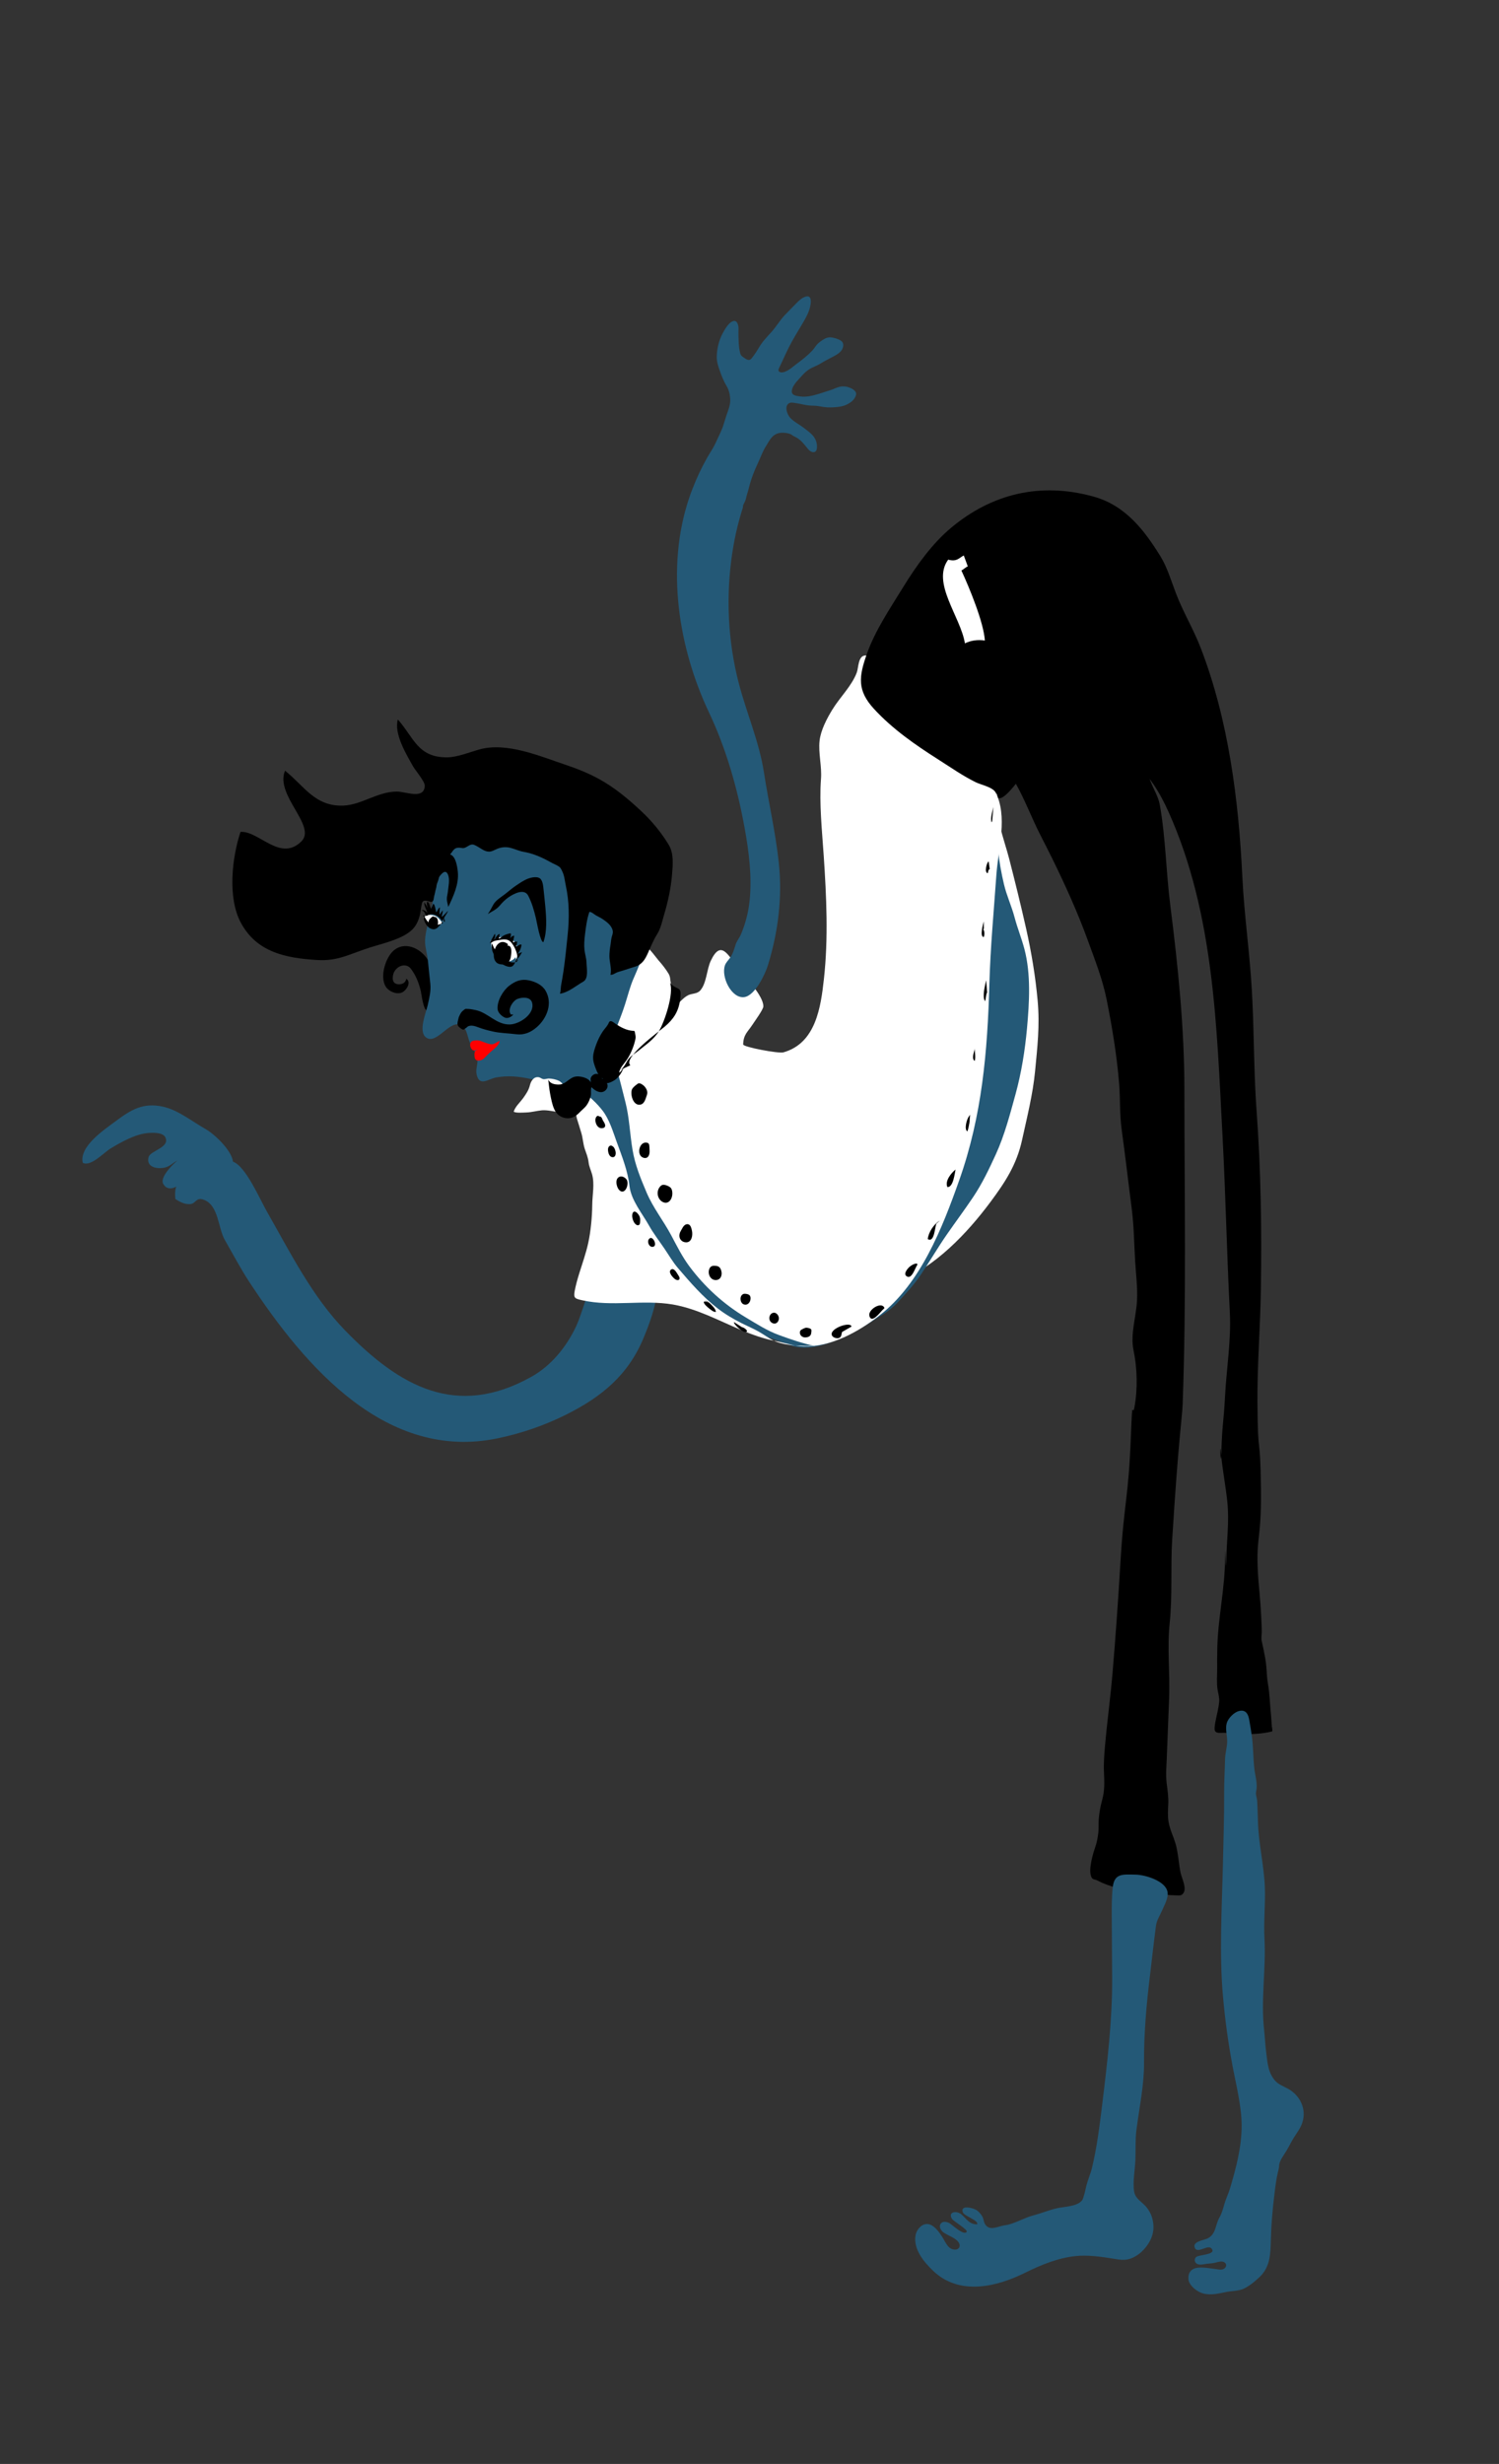 <?xml version="1.0" encoding="utf-8"?>
<!-- Generator: Adobe Illustrator 16.0.4, SVG Export Plug-In . SVG Version: 6.00 Build 0)  -->
<!DOCTYPE svg PUBLIC "-//W3C//DTD SVG 1.1//EN" "http://www.w3.org/Graphics/SVG/1.1/DTD/svg11.dtd">
<svg version="1.1" id="Ebene_1" xmlns="http://www.w3.org/2000/svg" xmlns:xlink="http://www.w3.org/1999/xlink" x="0px" y="0px"
	 width="303.03px" height="498.049px" viewBox="0 0 303.03 498.049" enable-background="new 0 0 303.03 498.049"
	 xml:space="preserve">
<rect x="0" y="0" width="303.03" height="498.049" fill="#333333" stroke="none"/>
<path fill="#FFFFFF" d="M201.544,160.04c-0.948,3.34,1.575,10.08,2.438,13.447c1.229,4.783,2.369,9.375,3.463,14.254
	c1.071,4.789,1.888,9.688,2.324,14.57c0.45,5.051-0.059,9.354-0.529,14.273c-0.44,4.59-1.625,9.279-2.636,13.892
	c-1.089,4.963-3.425,8.52-6.429,12.553c-4.654,6.248-11.164,13.125-18.681,16.049c0.039-1.74,0.987-3.219,1.645-4.807
	c1.278-3.082,2.35-6.539,3.068-9.799c1.745-7.906,4.37-15.615,6.186-23.499c0.96-4.164,1.843-8.354,2.747-12.529
	c1.088-5.018,2.412-10.934,4.954-15.412"/>
<path fill="#245977" d="M107.391,278.313c4.046-2.254,7.128-6.051,9.121-10.316c1.991-4.264,4.71-18.343,11.719-15.657
	c7.708,2.953,4.09,12.729,1.878,18.083c-3.117,7.539-8.498,11.934-15.605,15.494c-4.406,2.211-9.099,3.818-13.901,4.818
	c-22.376,4.657-38.809-14.236-50.235-31.655c-1.729-2.639-3.343-5.695-4.918-8.434c-1.373-2.383-1.229-6.928-4.174-8.102
	c-1.719-0.684-1.604,0.834-2.964,0.855c-1.108,0.02-1.961-0.477-2.859-1.025c-0.177-1.662-0.022-3.615,1.895-4.125
	c-0.736,1.197-3.14,3.088-4.33,1.094c-0.797-1.334,1.858-3.943,2.862-4.789c-1.17,0.646-1.597,1.344-2.952,1.525
	c-1.478,0.197-3.38-0.275-2.896-2.178c0.344-1.346,4.395-1.914,3.39-4.014c-0.526-1.102-2.97-0.945-3.953-0.809
	c-2.375,0.326-4.987,1.793-7.078,3.045c-1.41,0.85-4.021,3.77-5.659,2.922c-0.783-3.35,4.521-6.82,6.619-8.389
	c3.11-2.323,5.52-3.829,9.542-2.97c3.09,0.66,5.897,2.974,8.681,4.55c1.822,1.029,5.254,4.297,5.524,6.582
	c2.562,0.893,5.413,7.543,6.817,10.006c4.774,8.375,9.17,17.226,15.834,24.089C80.74,280.229,92.232,286.767,107.391,278.313"/>
<path d="M87.506,201.052c-0.239-0.199,0.241-1.051,0.315-1.447c0.13-0.686,0.045-1.352-0.046-2.047
	c-0.149-1.15-0.675-2.51-1.254-3.482c-1.452-2.445-4.827-3.992-7.126-1.766c-1.564,1.516-2.801,5.613-1.154,7.461
	c0.725,0.812,2.268,1.352,3.237,0.727c0.812-0.523,1.671-2.012,0.658-2.662c-0.128,0.885-0.983,1.227-1.76,1.109
	c-0.991-0.154-1.097-1.016-0.906-1.891c0.36-1.678,2.511-2.664,3.604-1.217c1.021,1.352,1.601,2.867,1.989,4.488
	c0.17,0.705,0.506,4,1.366,4.002c0.546-0.721,0.614-1.926,0.812-2.828c0.321-1.457,0.487-2.619,0.408-4.127"/>
<path fill="#245977" d="M180.601,133.301c-2.248,2.191-2.1,8.1-2.321,11.004c-0.489,6.345,0.933,12.823,0.331,19.192
	c-0.807,8.539-2.363,16.928-3.389,25.398c-1.168,9.65,0.697,20.848-6.969,28.445c-5.976,5.924-19.225,7.285-25.338,1.33
	c-3.097-3.02-5.398-7.365-6.408-11.523c-0.683-2.811-0.75-4.09-2.683-6.371c-1.238-1.459-2.096-3.117-4.162-3.355
	c0.478-5.176,2.969-10.242,2.686-15.434c-0.276-5.084-0.568-10.73-3.342-15.039c-3.155-4.9-9.57-8.13-15.278-8.412
	c-5.743-0.283-12.678,4.02-17.13,7.332c-5.578,4.148-7.438,8.748-8.869,15.277c-0.34,1.555-0.683,3.109-1.022,4.664
	c-0.324,1.486-0.851,3.25-0.769,4.783c0.062,1.184,0.445,2.379,0.562,3.566c0.158,1.566,0.316,3.145,0.491,4.705
	c0.158,1.436-0.198,2.822-0.509,4.238c-0.34,1.549-1.976,5.381-0.372,6.59c2.054,1.547,4.522-3.174,6.778-2.609
	c1.51,0.377,1.562,2.504,2.115,3.678c0.564,1.205,1.649,2.623,1.509,4.021c-0.09,0.906-0.358,1.566-0.143,2.469
	c0.587,2.475,2.362,0.828,3.904,0.549c2.394-0.436,4.575-0.225,6.921,0.287c1.516,0.328,3.178,0.193,4.65,0.68
	c3.604,1.186,6.979,6.059,8.301,9.485c0.892,2.322,1.445,4.816,2.404,7.156c1.436,3.498,2.244,7.164,3.724,10.631
	c0.323,0.76,0.702,1.496,1.017,2.262c0.315,0.766,0.194,1.098,0.33,1.834c0.231,1.232,1.189,2.164,1.84,3.18
	c0.573,0.895,1.239,1.625,1.728,2.564c0.47,0.908,1.255,1.887,2.041,2.545c3.322,2.778,6.919,4.919,10.548,7.245
	c2.198,1.41,4.834,2.041,7.156,3.189c1.374,0.68,2.809,0.971,4.266,1.441c1.541,0.498,3.056,1.082,4.579,1.631
	c2.64,0.953,5.655,0.324,8.185-0.598c1.8-0.652,3.512-1.723,5.262-2.521c0.881-0.4,1.762-0.867,2.533-1.379
	c2.014-1.332,3.996-2.316,5.664-4.123c1.696-1.838,3.369-3.613,4.771-5.708c1.79-2.674,3.411-5.465,5.247-8.107
	c1.736-2.502,3.546-4.93,5.249-7.465c1.852-2.754,3.227-5.656,4.615-8.678c1.761-3.836,2.873-8.112,3.994-12.183
	c1.19-4.322,1.912-8.883,2.317-13.33c0.474-5.203,0.812-10.92-0.521-15.986c-0.571-2.17-1.413-4.227-1.987-6.4
	c-0.601-2.275-1.609-4.408-2.15-6.705c-0.544-2.322-0.955-4.562-1.201-6.971c-0.544-5.281-0.817-10.587-1.27-15.876
	c-0.199-2.339-2.547-3.444-4.146-4.931c-1.956-1.818-3.85-3.908-6.1-5.348c-1.408-0.897-2.983-1.394-4.222-2.563
	c-2.956-2.786-4.409-6.811-6.851-10.067"/>
<path fill="#FFFFFF" d="M104.606,224.765c-0.108-0.055-0.216-0.111-0.32-0.166c-0.048-0.121-0.023-0.227,0.067-0.312
	c1.248,0.066,2.816-0.92,3.895-1.467c0.756-0.383,1.508-0.783,2.309-1.066c0.814-0.287,1.715-0.273,2.356-0.68
	c1.292-0.814,3.201-1.639,4.687-0.572c1.529,1.098,3.004,2.436,4.173,3.939c1.446,1.864,2.127,4.282,2.945,6.517
	c1.023,2.791,2.212,5.799,2.536,8.764c0.314,2.861,2.577,5.559,3.943,7.998c0.896,1.604,2.062,3.107,3.098,4.635
	c0.902,1.328,1.736,2.777,2.785,3.996c2.502,2.915,4.999,5.823,8.051,8.165c1.509,1.16,3.105,2.094,4.795,2.947
	c1.133,0.57,2.317,1.066,3.435,1.695c1.026,0.574,1.944,1.279,2.979,1.799c1.271,0.639,2.863,0.846,4.207,0.992
	c0.758,0.082,1.404,0.053,2.134,0.105c0.67,0.049,1.483-0.125,2.125,0.062c-2.603-0.592-4.858-1.35-7.31-2.246
	c-2.425-0.885-4.506-2.242-6.732-3.57c-4.424-2.641-8.334-6.184-11.438-10.376c-1.422-1.92-2.5-4.084-3.621-6.193
	c-1.589-2.992-3.679-5.572-4.998-8.689c-1.197-2.83-2.312-5.514-2.832-8.592c-0.537-3.156-0.644-6.55-1.434-9.626
	c-0.593-2.314-1.148-4.656-1.824-6.963c-0.302-1.021-0.588-2.127-1.123-3.051c-0.613-1.061-0.587-1.121-0.093-2.232
	c1.039-2.352,2.132-5.029,2.93-7.496c0.585-1.805,1.025-3.68,1.795-5.41c0.636-1.438,1.243-2.9,1.77-4.385
	c0.173-0.486,0.331-1.793,0.845-1.77c0.462,0.021,2.016,2.199,2.354,2.578c0.73,0.816,1.482,1.766,2.055,2.717
	c0.389,0.648,0.308,1.207,0.46,1.906c0.137,0.611,0.484,1.166,0.575,1.791c0.097,0.66-0.027,1.184,0,1.807
	c0.015,0.414,0.204,0.824,0.117,1.283c0.926-0.744,1.711-1.865,2.771-2.41c0.804-0.414,1.844-0.25,2.49-0.984
	c1.286-1.469,1.29-4.215,2.111-5.969c2.065-4.391,3.469-1.219,5.493,1.375c1.158,1.48,5.244,5.699,5.146,7.84
	c-0.029,0.633-1.768,3.01-2.219,3.703c-0.946,1.447-1.808,1.951-1.858,3.967c-0.011,0.518,7.14,1.875,8.135,1.596
	c6.577-1.844,7.565-9.207,8.188-14.84c0.913-8.271,0.514-16.621-0.039-24.896c-0.341-5.059-0.927-10.602-0.553-15.533
	c0.197-2.607-0.566-5.203-0.286-7.717c0.237-2.133,1.481-4.5,2.587-6.302c1.554-2.543,3.895-4.727,4.938-7.492
	c0.367-0.979,0.24-3.438,1.766-3.443c1.691-0.006,1.867,3.264,2.453,4.443c0.927,1.861,2.543,3.064,4.003,4.463
	c2.118,2.029,4.323,4.155,6.582,6.071c4.747,4.031,10.076,6.857,13.183,12.586c2.605,4.809,0.599,11.551,0.234,16.721
	c-0.517,7.324-1.211,14.689-1.416,22.039c-0.387,13.766-1.473,26.686-6.097,39.747c-3.427,9.682-7.8,20.866-16.104,27.323
	c-4.287,3.336-9.769,6.387-15.304,6.268c-1.946-0.041-3.863-0.729-5.764-1.092c-4.838-0.924-9.199-3.334-13.713-5.207
	c-2.273-0.943-4.584-1.754-7.016-2.172c-6.034-1.031-12.271,0.5-18.303-0.854c-1.444-0.324-1.823-0.393-1.524-1.932
	c0.222-1.135,0.528-2.247,0.867-3.351c0.639-2.088,1.392-4.145,1.859-6.283c0.514-2.342,0.797-5.328,0.814-7.74
	c0.017-2.045,0.52-4.17-0.041-6.18c-0.245-0.869-0.602-1.521-0.699-2.418c-0.104-0.955-0.455-1.768-0.761-2.666
	c-0.355-1.055-0.375-2.125-0.696-3.213c-0.286-0.973-0.578-1.879-0.878-2.854c-0.293-0.965-0.018-1.85-1.183-1.654
	c-0.917,0.154-1.481,0.371-2.459,0.266c-1.083-0.115-2.356-0.471-3.472-0.371c-1.01,0.092-2.087,0.402-3.139,0.432
	c-0.652,0.016-2.014,0.146-2.549-0.141c0.266-1.012,1.356-1.969,1.949-2.812c0.615-0.873,1.072-1.543,1.333-2.57
	c0.216-0.848,0.788-1.787,1.823-1.588c0.279,0.055,0.571,0.34,0.918,0.381c0.34,0.041,0.754-0.135,1.081-0.129
	c0.595,0.012,1.466,0.186,2.004,0.449c0.396,0.193,1.005,0.75,1.124,1.275c0.115,0.516-0.444,1.861-0.972,0.963"/>
<path fill="#245977" d="M151.551,181.935c-0.229,2.359-0.853,4.824-1.796,6.998c-0.307,0.705-0.811,1.264-1.048,2.004
	c-0.326,1.018-0.544,1.918-1.211,2.787c-0.311,0.41-0.746,0.869-0.929,1.361c-0.871,2.342,1.32,6.844,3.914,6.463
	c2.163-0.318,4.215-4.648,4.772-6.469c2.06-6.746,2.935-13.658,2.184-20.693c-0.659-6.18-2.056-12.115-2.997-18.223
	c-0.965-6.259-3.536-12.04-5.125-18.185c-2.192-8.485-2.59-17.545-1.277-26.225c0.289-1.89,0.656-3.77,1.125-5.621
	c0.233-0.927,0.489-1.846,0.771-2.759c0.071-0.229,0.143-0.456,0.217-0.683c0.051-0.157,0.04-0.416,0.066-0.504
	c0.098-0.323,0.335-0.676,0.464-1.014c0.14-0.371,0.196-0.809,0.318-1.189c0.167-0.52,0.328-1.088,0.46-1.62
	c0.39-1.597,1.031-3.212,1.733-4.697c0.563-1.187,0.955-2.399,1.664-3.499c0.652-1.011,1.066-2.066,2.252-2.52
	c0.759-0.289,1.918-0.197,2.685,0.098c0.199,0.078,0.371,0.253,0.555,0.359c0.272,0.16,0.557,0.26,0.822,0.436
	c0.404,0.266,0.771,0.566,1.092,0.934c0.327,0.367,0.653,0.731,0.944,1.119c0.302,0.403,0.764,0.846,1.321,0.799
	c0.842-0.074,0.667-1.563,0.479-2.139c-0.439-1.339-1.465-1.93-2.484-2.74c-0.899-0.711-2.032-1.232-2.806-2.09
	c-0.574-0.636-1.21-2.318-0.23-2.894c0.418-0.246,0.85-0.118,1.29-0.058c0.554,0.076,1.105,0.184,1.663,0.31
	c0.742,0.167,1.407,0.213,2.166,0.231c0.885,0.024,1.736,0.289,2.623,0.326c0.814,0.037,1.805-0.011,2.604-0.145
	c0.577-0.098,1.054-0.256,1.567-0.532c0.506-0.272,0.979-0.601,1.305-1.091c0.211-0.316,0.439-0.775,0.349-1.133
	c-0.111-0.44-0.636-0.789-1.028-0.971c-0.65-0.303-1.312-0.424-2.019-0.328c-0.769,0.106-1.382,0.49-2.104,0.715
	c-0.812,0.252-1.611,0.525-2.422,0.775c-1.175,0.358-2.453,0.67-3.668,0.512c-0.917-0.119-2.059-0.211-1.672-1.496
	c0.318-1.053,1.309-1.926,1.998-2.723c0.506-0.591,1.141-1.132,1.824-1.492c0.635-0.33,1.294-0.558,1.905-0.941
	c0.874-0.555,1.81-0.996,2.72-1.488c0.65-0.347,1.503-0.873,1.762-1.617c0.251-0.722,0.133-1.265-0.522-1.623
	c-0.489-0.269-0.99-0.41-1.55-0.527c-0.768-0.158-1.41,0.098-2.042,0.529c-0.329,0.225-0.645,0.442-0.931,0.726
	c-0.418,0.409-0.704,0.966-1.107,1.392c-0.963,1.014-2.021,1.836-3.13,2.66c-0.761,0.562-1.458,1.237-2.363,1.596
	c-0.328,0.131-0.812,0.237-1.15,0.016c-0.335-0.221-0.135-0.618,0.005-0.9c0.643-1.302,1.22-2.664,1.878-3.975
	c0.781-1.559,1.72-3.084,2.612-4.572c0.642-1.074,1.388-2.339,1.689-3.557c0.205-0.825,0.477-2.563-0.84-2.2
	c-0.783,0.214-1.436,0.86-1.99,1.433c-0.737,0.766-1.502,1.52-2.238,2.293c-0.995,1.049-1.729,2.338-2.695,3.411
	c-0.887,0.981-1.821,1.933-2.496,3.078c-0.456,0.771-0.984,1.595-1.552,2.291c-0.533,0.651-1.151,0.108-1.712-0.278
	c-0.471-0.322-0.511-0.492-0.645-1.062c-0.132-0.569-0.197-1.095-0.229-1.673c-0.054-0.985-0.08-1.969-0.047-2.963
	c0.021-0.613-0.205-1.748-0.991-1.588c-0.946,0.192-1.751,1.65-2.179,2.422c-0.762,1.373-1.195,3.17-1.229,4.725
	c-0.023,1.079,0.299,2.025,0.653,3.012c0.38,1.057,0.783,2.072,1.357,3.018c0.504,0.828,0.729,1.959,0.717,2.918
	c-0.012,1.025-0.449,2.035-0.771,2.994c-0.207,0.625-0.404,1.248-0.596,1.89c-0.327,1.099-0.902,2.136-1.366,3.181
	c-0.301,0.68-0.646,1.363-1.046,1.996c-1.246,1.98-2.292,4.03-3.216,6.195c-0.484,1.136-0.933,2.29-1.326,3.461
	c-4.737,14.098-2.148,30.268,4.042,43.342c3.482,7.361,5.765,15.419,7.21,23.45C151.406,172.226,152.023,177.118,151.551,181.935"/>
<path d="M99.735,182.843c-0.368,0.643-0.672,1.326-1.129,1.912c0.856-0.514,1.737-0.898,2.424-1.711
	c0.534-0.629,1.089-1.201,1.769-1.668c1.088-0.746,3.205-1.855,3.987-0.314c0.752,1.473,1.133,2.846,1.537,4.473
	c0.177,0.707,0.873,4.941,1.528,4.908c0.77-2.184,0.597-4.826,0.393-7.107c-0.103-1.152-0.226-2.332-0.354-3.463
	c-0.073-0.656-0.142-1.922-0.779-2.344c-0.72-0.473-2.09-0.084-2.794,0.258c-0.701,0.34-1.382,0.795-2.034,1.24
	c-0.825,0.562-1.585,1.252-2.38,1.848C101.151,181.438,100.22,182.001,99.735,182.843"/>
<path d="M92.556,176.276c0.234,2.459-0.915,4.916-1.938,7.059c-0.076-0.514-0.258-1.012-0.283-1.533
	c-0.027-0.529,0.151-1.006,0.206-1.564c0.095-1.01,0.422-2.387,0.049-3.377c-0.556-1.477-1.568,0.055-2.06,0.713
	c-0.375,0.504-0.832,0.998-1.205,1.533c-0.349,0.502-0.544,1.184-0.937,1.625c0.115-0.668,0.459-1.391,0.729-1.998
	c0.32-0.721,0.571-1.443,0.911-2.148c0.306-0.637,0.639-1.279,1.013-1.896c0.276-0.451,0.885-1.873,1.409-1.982
	C92.078,172.362,92.455,175.228,92.556,176.276"/>
<path fill="#FFFFFF" d="M104.33,194.075c-0.116,0.098-0.131,0.102-0.047,0.01c0.668-1.312,0.436-3.309-0.768-4.168
	c-1.304-0.928-3.071-0.482-4.348,0.24c0.222,0.506,0.086,1.143,0.289,1.688c0.28,0.756,0.929,1.25,1.528,1.736
	c0.509,0.412,1.271,0.834,1.964,0.742c0.359-0.047,1.147-0.498,1.23-0.871"/>
<path fill="#FFFFFF" d="M89.486,186.327c-0.063,0.01-0.124,0.023-0.188,0.047c-0.522-0.615-0.895-1.178-1.686-1.35
	c-0.932-0.207-1.238-0.08-2.047,0.389c0.563,0.914,0.766,1.561,1.861,1.773c0.782,0.152,2.155-0.271,2.151-1.279"/>
<path d="M104.511,194.558c-0.117,0.096-0.131,0.102-0.046,0.012c0.565-1.141-0.441-3.494-1.323-4.27
	c-0.662-0.58-1.54-0.406-2.275-0.275c-0.344,0.061-0.682,0.078-1.017,0.209c-0.279,0.109-0.513,0.375-0.79,0.432
	c0.132-0.564,0.678-1.359,0.967-1.918c0.212,0.32-0.031,0.852-0.121,1.201c0.338-0.404,0.564-1.025,1.098-1.172
	c-0.004,0.334-0.15,0.643-0.156,0.975c0.327-0.119,0.673-0.508,1.014-0.674c0.416-0.205,0.908-0.354,1.366-0.424
	c0.172,0.271-0.015,0.676-0.095,0.988c0.234-0.254,0.449-0.527,0.816-0.492c-0.039,0.451-0.221,0.902-0.252,1.348
	c0.287-0.059,0.574-0.182,0.858-0.182c-0.031,0.311-0.065,0.748-0.279,0.967c0.437,0.113,0.665-0.521,1.147-0.332
	c-0.062,0.666-0.361,1.369-0.792,1.846c0.288-0.061,0.633-0.246,0.899-0.35c-0.264,0.562-0.774,1.279-1.207,1.721
	c0.15-0.076,0.295-0.086,0.43-0.125c-0.635,1.111-2.497,0.158-3.24-0.414c-1.072-0.816-1.569-1.727-2.058-2.949
	c-0.38,1.453,0.802,3.258,1.854,4.047c0.496,0.369,1.542,0.902,2.166,0.633c0.54-0.234,0.846-1.273,0.977-1.842"/>
<path d="M89.928,186.278c-0.043,0.023-0.085,0.045-0.128,0.068c-0.45-0.721,0.619-1.568,0.758-2.236
	c-0.422,0.422-0.779,0.9-1.266,1.246c0.031-0.445,0.219-0.891,0.237-1.332c-0.295,0.221-0.422,0.658-0.691,0.822
	c0.045-0.463,0.001-0.971,0.104-1.424c-0.345,0.096-0.502,0.775-0.762,0.996c-0.105-0.363-0.248-1.637-0.605-1.748
	c-0.104,0.371-0.312,0.67-0.416,1.027c-0.282-0.395-0.309-1.264-0.789-1.447c-0.2,0.348,0.035,1.285,0.221,1.607
	c-0.243-0.545-0.438-1.021-0.83-1.443c-0.074,0.635,0.498,1.531,0.648,2.143c-0.211-0.334-0.832-0.777-1.154-0.537
	c0.733,0.186,0.527,0.801,1.004,1.117c1.115-0.895,3.027,0.146,3.25,1.494c-0.957,0.178-1.526,0.771-2.432,0.184
	c-0.695-0.453-1.15-1.211-1.422-1.922c-0.217,0.908,0.441,2.301,1.275,2.738c0.713,0.373,1.208,0.24,1.726-0.322
	c0.212-0.227,0.421-0.467,0.597-0.742c0.197-0.311,0.294-0.801,0.554-1.051"/>
<path d="M102.619,191.124c-0.135,0.07-0.146,0.084-0.031,0.035c1.114-0.148,0.762,1.934,0.629,2.486
	c-0.264,1.086-1.204,1.518-2.286,1.221c-2.305-0.625-0.696-6.008,1.75-4.021"/>
<path d="M87.881,185.331c-0.134,0.066-0.146,0.08-0.03,0.039c0.991-0.213,1.055,2.934-0.633,2.316
	c-0.428-0.156-0.639-0.711-0.611-1.17c0.043-0.717,0.409-0.873,0.862-1.277"/>
<path fill="#FF0000" d="M101.013,210.409c-0.049,0.707-0.902,1.439-1.42,1.863c-0.653,0.535-1.205,1.115-1.797,1.707
	c-0.327,0.328-1.233,0.605-1.622,0.219c-0.202-0.203-0.238-0.535-0.25-0.809c-0.007-0.154-0.027-0.34,0.006-0.49
	c0.033-0.146,0.042-0.318,0.134-0.441c0.13-0.17,0.344-0.164,0.502-0.281c-0.06-0.021-0.146,0.025-0.205,0.043
	c-0.09,0.025-0.184,0.045-0.271,0.07c-0.092,0.027-0.159,0.076-0.261,0.068c-0.17-0.01-0.341-0.148-0.452-0.275
	c-0.113-0.125-0.198-0.273-0.257-0.434c-0.108-0.299-0.125-0.66,0.05-0.939c0.118-0.186,0.309-0.299,0.519-0.346
	c0.526-0.117,1.014-0.111,1.508,0.066c0.647,0.232,1.322,0.531,2.002,0.648C99.904,211.2,100.387,210.593,101.013,210.409"/>
<path d="M121.856,185.802c-0.441-0.303-0.943-0.52-1.412-0.791c-0.353-0.205-0.885-0.725-1.301-0.676
	c-0.504,1.447-0.709,3.117-0.89,4.617c-0.119,0.988-0.209,2.049-0.099,3.045c0.096,0.879,0.394,1.697,0.41,2.594
	c0.022,1.107,0.465,3.197-0.647,3.824c-1.451,0.824-3.03,2.217-4.729,2.449c0.188-0.471,0.146-1.143,0.231-1.654
	c0.158-0.936,0.346-1.891,0.482-2.838c0.354-2.436,0.602-4.898,0.852-7.361c0.348-3.408,0.339-6.762-0.385-10.062
	c-0.21-0.961-0.254-1.877-0.684-2.768c-0.233-0.48-0.33-0.785-0.744-1.053c-0.505-0.332-1.09-0.541-1.631-0.846
	c-1.734-0.975-3.528-1.77-5.492-2.105c-0.925-0.158-1.771-0.588-2.68-0.811c-0.9-0.223-1.781-0.129-2.644,0.219
	c-0.536,0.215-1.057,0.574-1.653,0.566c-0.865-0.014-1.615-0.646-2.336-1.053c-0.226-0.127-0.457-0.246-0.7-0.336
	c-0.738-0.271-1.3,0.48-2.002,0.652c-0.253,0.062-0.462-0.021-0.708-0.043c-0.314-0.029-0.649-0.039-0.947,0.09
	c-0.365,0.156-0.586,0.492-0.807,0.809c-0.236,0.34-0.495,0.633-0.824,0.879c-0.231,0.172-0.476,0.324-0.654,0.557
	c-0.271,0.352-0.346,0.795-0.471,1.213c-0.158,0.533-0.308,1.051-0.428,1.596c-0.069,0.316-0.164,0.627-0.241,0.936
	c-0.084,0.348-0.174,0.674-0.324,0.998c-0.15,0.316-0.144,0.615-0.21,0.959c-0.059,0.299-0.169,0.555-0.216,0.859
	c-0.074,0.471-0.244,0.889-0.29,1.359c-0.045,0.469-0.271,0.773-0.766,0.643c-0.58-0.154-1.387-0.5-1.606,0.301
	c-0.237,0.869-0.252,1.787-0.5,2.66c-0.271,0.936-0.687,1.852-1.36,2.561c-1.871,1.977-6.001,2.896-8.527,3.689
	c-4.177,1.309-6.536,2.85-10.854,2.572c-6.188-0.395-12.208-1.488-15.446-7.66c-2.621-4.996-1.731-13.064-0.003-18.234
	c3.668-0.289,8.041,6.16,12.304,1.916c3.153-3.139-5.388-9.311-3.304-14.288c3.876,3.081,6.034,7.251,11.75,7.056
	c3.753-0.131,6.918-2.838,10.876-2.836c1.849,0.002,5.471,1.682,5.627-1.156c0.045-0.858-1.92-3.148-2.338-3.887
	c-1.436-2.531-3.924-6.66-3.111-9.523c3.229,3.613,4.01,7.717,10.006,7.646c2.03-0.025,4.507-1.043,6.461-1.588
	c5.531-1.546,12.176,1.329,17.356,3.067c2.317,0.774,4.626,1.688,6.788,2.87c3.258,1.779,5.988,4.076,8.689,6.613
	c2.072,1.947,3.999,4.279,5.476,6.746c1.046,1.744,0.813,4.02,0.657,5.969c-0.224,2.77-0.831,5.535-1.624,8.191
	c-0.39,1.309-0.644,2.68-1.371,3.844c-0.748,1.197-1.279,2.482-1.848,3.773c-0.589,1.33-1.179,2.377-2.636,2.83
	c-0.768,0.24-1.577,0.49-2.361,0.756c-0.441,0.15-0.917,0.242-1.348,0.428c-0.409,0.174-0.794,0.514-1.268,0.441
	c0.311-1.049-0.217-2.662-0.208-3.752c0.004-0.756,0.091-1.527,0.22-2.266c0.104-0.604,0.107-1.195,0.294-1.775
	c0.157-0.486,0.266-0.814,0.094-1.34C123.496,186.962,122.618,186.323,121.856,185.802"/>
<path d="M99.547,208.483c1.563,0.363,3.22,0.373,4.817,0.574c1.597,0.205,2.945-0.381,4.145-1.426
	c2.075-1.811,3.261-4.828,1.782-7.369c-0.691-1.199-2.062-1.814-3.338-2.096c-1.554-0.348-2.783,0.131-4.041,1.111
	c-1.218,0.949-2.468,3.047-2.32,4.717c0.062,0.705,0.834,1.41,1.406,1.674c0.631,0.291,1.368-0.098,1.771-0.596
	c-0.135,0.021-0.32-0.037-0.479,0.014c-0.795-0.979,0.402-2.844,1.36-3.186c0.973-0.35,2.594-0.436,2.919,0.787
	c0.612,2.307-2.586,4.365-4.544,4.393c-2.72,0.033-4.331-2.35-6.801-2.889c-0.482-0.105-0.968-0.211-1.46-0.244
	c-0.12-0.008-0.239-0.01-0.359-0.01c-0.084,0-0.168-0.027-0.25-0.014c-0.187,0.035-0.348,0.207-0.495,0.316
	c-0.285,0.209-0.502,0.496-0.658,0.822c-0.115,0.242-0.256,0.482-0.308,0.746c-0.047,0.244-0.118,0.475-0.166,0.723
	c-0.031,0.168-0.062,0.373-0.03,0.543c0.052,0.266,0.181,0.42,0.384,0.592c0.205,0.172,0.42,0.375,0.68,0.445
	c0.089,0.025,0.163,0.018,0.248-0.029c0.082-0.049,0.147-0.121,0.223-0.182c0.066-0.053,0.143-0.074,0.21-0.123
	c0.157-0.119,0.249-0.271,0.443-0.346c0.684-0.26,1.411,0,2.045,0.242C97.647,208.024,98.594,208.263,99.547,208.483"/>
<path d="M129.24,223.306c-1.223,0.035-1.803-1.896-1.539-2.947c0.114-0.447,0.65-0.865,0.989-1.129
	c0.229-0.178,0.386-0.32,0.655-0.244c0.886,0.256,1.776,1.383,1.434,2.326C130.48,222.14,130.289,223.274,129.24,223.306"/>
<path d="M130.163,230.775c0.424,0.234,0.981,0.082,1.079,0.68c0.059,0.387,0.065,0.869,0.075,1.268
	c0.022,0.812-0.375,1.596-1.28,1.287c-1.499-0.51-0.771-3.504,0.849-2.998"/>
<path d="M133.815,242.869c-0.805-0.518-1.078-1.631-0.704-2.512c0.158-0.365,0.501-0.814,0.923-0.865
	c0.435-0.051,1.343,0.307,1.6,0.66c0.281,0.385,0.314,0.936,0.269,1.391C135.789,242.629,134.929,243.59,133.815,242.869"/>
<path d="M138.731,251.119c-0.932,0.01-1.558-0.758-1.353-1.709c0.093-0.434,0.396-0.834,0.598-1.219
	c0.226-0.428,0.65-0.859,1.169-0.715c0.49,0.137,0.632,0.824,0.731,1.271C140.074,249.635,139.882,251.109,138.731,251.119"/>
<path d="M143.398,256.48c0.271-0.68,0.862-0.67,1.468-0.58c0.533,0.08,0.788,0.426,0.94,0.953c0.27,0.92-0.143,1.955-1.206,1.893
	C143.576,258.686,143.007,257.463,143.398,256.48"/>
<path d="M150.297,263.638c-0.73-0.326-0.835-1.723-0.042-2.066c0.283-0.125,0.889-0.018,1.14,0.139
	c0.364,0.225,0.371,0.715,0.287,1.098C151.547,263.411,150.984,263.942,150.297,263.638"/>
<path d="M155.897,267.28c-0.634-0.521-0.419-1.771,0.44-1.922c0.689-0.123,1.235,0.711,1.104,1.334
	C157.269,267.501,156.552,267.817,155.897,267.28"/>
<path d="M162.867,270.337c-0.611,0.053-1.246-0.4-1.162-1.086c0.035-0.258,0.143-0.393,0.361-0.506
	c0.242-0.123,0.679-0.383,0.966-0.369c0.258,0.014,0.841,0.119,0.973,0.385c0.078,0.154,0.009,0.557-0.017,0.727
	C163.904,270.095,163.429,270.29,162.867,270.337"/>
<path d="M170.249,269.224c-0.177,0.314-0.052,0.984-0.625,1.225c-0.446,0.184-1.34-0.088-1.485-0.613
	c-0.373-1.371,3.885-2.783,3.993-1.684"/>
<path d="M178.335,264.87c-0.391,0.377-2.15,2.779-2.589,1.113c-0.331-1.27,2.54-3.031,3.055-1.57"/>
<path d="M185.483,255.629c-0.447,0.428-1.147,3.26-2.292,2.279c-0.604-0.52,0.403-1.621,0.744-1.891
	c0.404-0.318,0.891-0.613,1.413-0.607"/>
<path d="M189.314,247.324c-0.324,0.488-0.374,4-1.762,3.133c0.146-1.377,1.227-3.037,2.44-3.729"/>
<path d="M193.169,236.408c-0.178,0.811-0.46,3.629-1.653,3.539C190.975,238.723,192.277,237.113,193.169,236.408"/>
<path d="M196.155,225.294c-0.13,0.121-0.101,1.261-0.18,1.644c-0.115,0.58-0.203,1.223-0.418,1.764
	c-0.703-0.445-0.117-2.496,0.344-3.091"/>
<path d="M197.086,211.851c-0.15,0.209,0.243,1.918-0.057,2.596c-0.644-0.459-0.161-1.607-0.02-2.238"/>
<path d="M199.548,200.62c-0.284,0.434-0.195,1.229-0.426,1.76c-0.596-0.947,0-3.109,0.236-4.234"/>
<path d="M198.892,187.755c-0.045,0.037-0.094,0.076-0.141,0.113c0.299,0.15,0.311,1.232,0.113,1.539
	c-0.85-0.049-0.139-2.541-0.008-3.158"/>
<path d="M200.077,175.677c-0.305,0.111-0.294,0.482-0.396,0.822c-0.74-0.07-0.229-2.193,0.187-2.367"/>
<path d="M200.578,165.878c0.003,0.125-0.035,0.236-0.113,0.332c-0.328-0.689,0.163-2.232,0.351-3.084"/>
<path d="M127.428,215.331c-1.587-1.494,5.64-6.707,6.946-7.811c1.824-1.547,2.818-3.094,3.129-5.527
	c0.375-2.9-0.538-1.621-2.061-3.316c0.828,2.092-1.063,7.775-2.193,9.674c-1.049,1.762-2.554,2.709-4.114,3.986
	c-0.611,0.502-1.313,0.904-1.865,1.484c-0.74,0.781-0.998,2.02-1.963,2.498"/>
<path d="M125.258,216.8c-0.206,0.027,0.127-0.705,0.206-0.846c0.4-0.715,1-1.305,1.432-2.008c0.713-1.16,1.289-2.602,1.563-3.938
	c0.097-0.467-0.025-0.799-0.091-1.252c-0.068-0.455-0.148-0.369-0.573-0.406c-1.135-0.096-2.312-0.699-3.244-1.322
	c-0.24-0.162-0.757-0.6-1.044-0.615c-0.396-0.021-0.416,0.34-0.576,0.617c-0.297,0.523-0.747,0.973-1.081,1.463
	c-0.532,0.785-0.991,1.734-1.321,2.627c-0.273,0.746-0.584,1.654-0.628,2.459c-0.05,0.912,0.27,1.756,0.595,2.586
	c0.293,0.75,0.706,1.588,1.46,1.908c-0.33,0-0.326-0.236-0.469-0.459c-0.212-0.33-0.484-0.541-0.889-0.555
	c-0.438-0.016-0.932,0.312-1.123,0.717c-0.169,0.355-0.014,0.664-0.04,1.012c-0.47-0.969-2.318-1.379-3.251-1.143
	c-1.102,0.277-1.776,1.408-2.934,1.561c-0.52,0.068-1.443-0.02-1.889-0.355c-0.231-0.174-0.595-0.494-0.599-0.818
	c0.122,0.504,0.159,0.988,0.219,1.488c0.125,1.068,0.303,2.066,0.553,3.119c0.251,1.057,0.636,2.264,1.56,2.877
	c0.671,0.443,1.521,0.646,2.315,0.451c0.674-0.164,1.272-0.588,1.748-1.102c0.449-0.484,1.053-0.928,1.431-1.453
	c0.401-0.564,0.702-1.273,0.851-1.943c0.113-0.508-0.074-1.266,0.133-1.713c0.494,0.488,1.155,0.982,1.887,1.008
	c0.903,0.033,1.707-0.965,1.225-1.834c0.41,0.031,0.899-0.232,1.253-0.414c1.031-0.533,1.644-1.512,2.115-2.592"/>
<path d="M121.26,227.992c-0.647-0.244-1.009-1.217-0.873-1.872c0.065-0.301,0.318-0.688,0.668-0.539
	c0.005,0.031-0.016,0.041-0.01,0.066c0.142,0.033,0.327,0.039,0.448,0.127c0.192,0.137,0.258,0.468,0.363,0.659
	c0.183,0.326,0.553,0.795,0.479,1.199C122.256,228.07,121.602,228.121,121.26,227.992"/>
<path d="M123.401,231.533c0.644,0.117,0.873,0.557,1.026,1.199c0.125,0.52-0.004,1.295-0.7,1.162
	c-0.645-0.121-0.847-1.086-0.815-1.643c0.031-0.57,0.617-1,1.023-0.426"/>
<path d="M125.147,240.518c-0.464-0.506-0.777-1.787-0.295-2.363c0.505-0.607,1.253-0.357,1.731,0.158
	C127.384,239.174,126.331,241.814,125.147,240.518"/>
<path d="M129.107,247.641c-0.311,0.111-0.586-0.129-0.774-0.346c-0.399-0.457-0.771-1.678-0.346-2.236
	c0.337-0.443,0.877,0.154,1.088,0.445c0.243,0.338,0.37,0.73,0.339,1.15C129.39,246.971,129.449,247.514,129.107,247.641"/>
<path d="M132.02,252.023c-0.87,0.201-1.438-1.379-0.565-1.766c0.328-0.146,0.749,0.33,0.907,0.828
	C132.493,251.498,132.446,251.922,132.02,252.023"/>
<path d="M136.621,258.66c-0.451-0.225-1.739-1.57-0.931-2.053c0.597-0.352,1.116,0.684,1.36,1.059
	c0.141,0.217,0.463,0.65,0.276,0.93C137.174,258.83,136.832,258.768,136.621,258.66"/>
<path d="M142.479,262.882c0.486,0.115,0.761,0.291,1.122,0.664c0.377,0.393,1.137,1.074,1.105,1.662
	c-0.365-0.035-0.604-0.146-0.897-0.371c-0.427-0.322-1.151-0.857-1.435-1.348c-0.488-0.846,1.016-0.141,1.258,0.002"/>
<path d="M149.729,268.103c0.17,0.184,0.465,0.189,0.668,0.314c0.22,0.133,0.885,0.611,0.491,0.809
	c-0.298,0.148-0.994-0.295-1.196-0.455c-0.438-0.346-1.085-0.881-1.333-1.42c-0.004-0.068,0.027-0.088,0.094-0.061"/>
<path d="M253.32,205.946c0.206,6.219,0.251,12.383,0.708,18.643c0.872,11.935,1.056,24.056,0.864,36.047
	c-0.119,7.678-0.747,15.252-0.692,22.959c0.086,12.128,0.56,5.268,0.71,17.419c0.141,11.654-1.408,9.189-0.307,20.807
	c0.17,1.774,0.297,3.55,0.375,5.327c0.041,0.906,0.086,1.816,0.092,2.721c0.002,0.688-0.154,1.201,0.003,1.896
	c0.262,1.148,0.502,2.285,0.705,3.453c0.196,1.127,0.272,2.25,0.335,3.389c0.061,1.092,0.305,2.146,0.421,3.232
	c0.174,1.602,0.23,3.199,0.403,4.797c0.082,0.756,0.104,1.525,0.162,2.279c0.021,0.293,0.205,0.799,0.062,1.068
	c-1.48,0.355-3.134,0.547-4.68,0.514c-0.893-0.02-1.791,0.053-2.683,0.033c-0.804-0.02-1.604-0.27-2.402-0.275
	c-0.827-0.004-1.855,0.238-1.862-0.834c-0.002-0.445,0.089-0.977,0.172-1.412c0.249-1.34,0.652-2.703,0.761-4.061
	c0.067-0.871-0.215-1.643-0.341-2.49c-0.205-1.352-0.065-2.779-0.07-4.145c-0.005-1.494-0.008-2.99,0.034-4.488
	c0.175-5.961,1.561-11.96,1.561-17.925c0-4.648,0.163,4.891,0.258,0.26c0.081-3.844,0.596-7.58,0.215-11.441
	c-0.315-3.203-0.957-6.34-1.259-9.561c-0.406-4.356-0.089,3.686,0.039-0.67c0.177-5.933,0.424-5.331,0.743-11.257
	c0.3-5.578,1.258-11.385,0.972-16.924c-0.61-11.899-0.848-23.829-1.483-35.735c-1.18-21.981-1.664-44.772-10.85-65.331
	c-1.717-3.842-4.064-7.887-7.534-10.5c-1.811-1.361-3.106-1.232-5.04-2.021c-2.009-0.82-3.971-3.039-6.302-2.895
	c-1.218,0.074-1.765,0.687-2.591,1.109c-1.719,0.877-3.416,1.379-4.768,2.842c-0.539,0.584-1.119,1.121-1.673,1.686
	c-0.878,0.891-5.11,7.611-6.588,6.829c-0.384-2.228-2.987-2.397-4.633-3.218c-2.604-1.295-5-2.977-7.449-4.535
	c-4.659-2.965-9.287-6.166-13.038-10.257c-3.43-3.737-3.049-6.529-1.438-11.078c1.723-4.859,4.685-9.176,7.371-13.557
	c2.6-4.242,5.841-8.765,9.65-11.951c8.228-6.879,18.051-9.312,28.836-6.308c6.428,1.79,10.23,6.776,13.494,12.052
	c1.357,2.19,2.199,5.014,3.112,7.422c1.43,3.783,3.538,7.25,5,11.023c5.67,14.646,7.71,30.925,8.451,46.366
	c0.369,7.664,1.487,15.316,1.924,22.967C253.18,202.134,253.257,204.044,253.32,205.946"/>
<path d="M236.567,182.89c1.575,12.432,2.866,24.93,2.864,37.459c-0.002,21.159,0.419,42.348-0.354,63.547
	c-0.09,2.512-0.865,7.146-2.112,27.296c-0.352,5.67,0.081,11.261-0.512,16.933c-0.521,4.969,0.076,10.064-0.102,15.053
	c-0.146,3.967-0.34,7.934-0.469,11.902c-0.057,1.748-0.246,3.568-0.041,5.312c0.171,1.463,0.41,2.854,0.329,4.332
	c-0.061,1.182-0.138,2.363,0.062,3.537c0.276,1.631,1.021,3.01,1.457,4.586c0.512,1.859,0.583,3.773,0.958,5.646
	c0.232,1.162,1.404,3.314,0.472,4.314c-0.397,0.426-0.785,0.326-1.314,0.316c-0.747-0.014-1.55-0.045-2.312-0.186
	c-0.987-0.186-1.884-0.396-2.901-0.391c-1.968,0.016-3.868-0.57-5.815-0.805c-1.329-0.162-2.631-0.594-3.865-1.111
	c-0.407-0.17-0.789-0.387-1.184-0.572c-0.214-0.102-0.644-0.15-0.808-0.271c-0.598-0.436-0.557-1.816-0.479-2.438
	c0.167-1.336,0.498-2.65,0.948-3.924c0.346-0.979,0.516-1.934,0.642-2.959c0.113-0.943,0.01-1.852,0.089-2.785
	c0.113-1.338,0.337-2.605,0.699-3.889c0.501-1.77,0.446-3.609,0.357-5.428c-0.091-1.846,0.046-3.592,0.205-5.432
	c0.342-3.949,0.851-7.877,1.25-11.818c0.102-0.98,0.194-1.963,0.276-2.943c0.609-7.246,1.129-14.5,1.558-21.761
	c0.802-13.584,1.65-12.918,2.166-26.517c0.31-8.145,0.284-3.229,0.699-5.439c0.682-3.637,0.575-7.893-0.181-11.527
	c-0.677-3.248,0.529-6.723,0.702-10.018c0.138-2.656-0.214-5.339-0.375-7.989c-0.216-3.588-0.238-7.139-0.703-10.699
	c-0.69-5.312-1.298-10.707-2.026-15.916c-0.423-3.048-0.261-6.226-0.513-9.31c-0.459-5.668-1.396-11.295-2.508-16.891
	c-0.824-4.156-2.414-8.152-3.86-12.131c-2.026-5.572-4.499-11.023-7.114-16.357c-0.791-1.619-1.616-3.221-2.436-4.824
	c-1.766-3.459-3.146-7.195-5.062-10.564c-1.258-2.211-3.464-3.182-5.07-5.03c-2.445-2.819,1.592-5.621,3.761-6.94
	c1.473-0.896,3.085-1.823,4.709-2.433c2.188-0.82,4.588-0.585,6.845-1.125c1.809-0.434,3.617-0.251,5.441-0.311
	c1.031-0.032,2.057-0.299,3.043-0.322c1.646-0.04,3.521,0.529,4.633,1.753c0.727,0.797,1.008,1.98,1.4,2.947
	c1.24,3.076,1.509,6.322,2.092,9.543c0.422,2.326,1.958,4.131,2.368,6.451C235.652,169.399,235.72,176.21,236.567,182.89"/>
<path fill="#245977" d="M232.482,399.253c-0.725,5.91-1.247,11.822-1.209,17.721c0.031,4.426-0.957,9.08-1.527,13.477
	c-0.273,2.119-0.133,4.127-0.228,6.277c-0.08,1.811-0.563,4.463-0.241,6.289c0.266,1.52,1.717,2.115,2.566,3.229
	c0.416,0.549,0.794,1.186,1,1.842c0.664,2.119,0.34,4.012-0.954,5.812c-0.728,1.012-1.661,1.863-2.804,2.418
	c-1.453,0.703-2.582,0.482-4.121,0.227c-2.41-0.402-5.157-0.77-7.578-0.508c-3.508,0.381-6.938,1.766-10.054,3.32
	c-5.833,2.904-13.354,4.75-18.69-0.34c-1.849-1.762-4.09-4.402-3.544-7.256c0.215-1.121,1.318-2.43,2.62-2.178
	c1.167,0.223,2.169,1.652,2.746,2.551c0.367,0.57,0.65,1.211,1.057,1.736c0.387,0.51,0.859,0.85,1.545,0.859
	c0.7,0.012,1.143-0.555,0.852-1.238c-0.451-1.047-2.293-1.598-3.179-2.232c-0.537-0.389-1.046-1.232-0.505-1.85
	c0.435-0.496,1.242-0.289,1.727-0.016c0.512,0.285,2.851,2.566,3.463,1.75c0.314-0.42-2.695-2.174-2.979-2.637
	c-0.885-1.436,0.951-1.727,1.906-0.902c1.054,0.902,1.589,2.016,3.174,2.016c0.394-0.811-2.607-1.648-2.888-2.451
	c-0.562-1.615,2.295-0.846,2.932-0.318c0.454,0.377,0.838,0.799,1.084,1.32c0.206,0.438,0.211,0.951,0.453,1.369
	c0.924,1.592,2.747,0.412,4.047,0.264c1.705-0.197,3.877-1.498,5.631-1.963c1.714-0.451,3.271-1.107,4.991-1.502
	c1.302-0.299,3.972-0.297,4.979-1.578c0.323-0.414,0.727-2.393,0.855-2.92c0.301-1.221,0.867-2.494,1.12-3.537
	c1.022-4.232,1.555-8.545,2.087-12.91c1.027-8.383,2.053-17.066,2.013-25.504c-0.02-4.203-0.068-8.559-0.078-12.596
	c-0.005-1.963-0.015-3.922,0.196-5.783c0.325-2.881,1.977-2.627,4.628-2.582c1.942,0.035,6.054,1.262,6.449,3.502
	c0.213,1.209-0.615,2.611-1.075,3.689c-0.443,1.037-1.109,2.01-1.26,3.137C233.237,392.581,232.888,395.923,232.482,399.253"/>
<path fill="#245977" d="M247.985,348.329c0.272-0.982,1.417-2.182,2.453-2.459c1.457-0.389,1.915,0.695,2.11,1.82
	c0.194,1.117,0.396,2.273,0.543,3.414c0.269,2.1,0.242,4.184,0.466,6.297c0.145,1.355,0.601,2.773,0.468,4.137
	c-0.042,0.42-0.188,0.834-0.112,1.258c0.084,0.467,0.222,0.914,0.243,1.443c0.058,1.291,0.112,2.582,0.143,3.873
	c0.099,4.439,1.233,8.934,1.396,13.377c0.126,3.455-0.261,6.896-0.079,10.344c0.33,6.162-0.745,12.338-0.077,18.396
	c0.164,1.492,0.219,2.99,0.413,4.477c0.176,1.33,0.271,2.725,0.715,3.982c0.228,0.646,0.578,1.254,1.002,1.777
	c0.724,0.893,1.782,1.215,2.757,1.768c2.457,1.404,3.686,4.084,2.87,6.742c-0.356,1.156-0.982,1.943-1.63,2.945
	c-0.598,0.926-1.049,1.918-1.617,2.852c-0.567,0.938-1.449,2.014-1.476,3.07c-0.015,0.434-0.123,0.771-0.225,1.191
	c-0.359,1.5-0.537,3.016-0.723,4.553c-0.377,3.064-0.641,6.104-0.716,9.166c-0.071,2.775-0.088,5.459-2.294,7.531
	c-0.902,0.846-2.178,1.93-3.343,2.402c-1.01,0.414-2.172,0.377-3.234,0.58c-1.609,0.305-3.188,0.762-4.838,0.318
	c-1.196-0.32-2.877-1.621-2.952-2.918c-0.08-1.305,0.585-2.143,1.936-2.283c1.159-0.119,2.379,0.129,3.548,0.27
	c0.564,0.07,1.177,0.258,1.696-0.051c0.55-0.328,0.643-1.045-0.003-1.355c-0.494-0.238-1.19-0.018-1.67,0.102
	c-0.599,0.152-1.219,0.182-1.821,0.25c-0.562,0.064-1.229,0.279-1.804,0.078c-0.574-0.199-0.803-0.904-0.391-1.393
	c0.501-0.59,4.314-0.453,3.157-1.797c-0.767-0.891-2.982,1.316-3.409-0.277c-0.311-1.164,1.971-1.393,2.666-1.758
	c1.725-0.904,1.507-2.746,2.357-4.201c0.489-0.844,0.707-1.709,0.971-2.637c0.318-1.117,0.845-2.162,1.176-3.271
	c1.222-4.105,2.356-8.389,2.348-12.701c-0.005-3.912-1.148-8.336-1.871-12.201c-0.858-4.578-1.504-9.309-1.913-14.012
	c-0.761-8.729-0.204-17.51-0.01-26.398c0.105-4.84,0.283-9.773,0.255-14.564c-0.014-2.32,0.14-4.648,0.188-6.928
	c0.028-1.17,0.412-2.334,0.426-3.508C248.096,350.831,247.664,349.497,247.985,348.329"/>
<path fill="#FFFFFF" d="M195.644,114.482c-0.466,0.188-0.788,0.576-1.293,0.836c1.607,3.474,4.502,10.465,4.744,14.152
	c-1.5-0.205-2.826-0.019-4.032,0.575c-0.88-5.424-6.805-12.216-3.381-16.923c1.752,0.494,2.206-0.363,3.151-0.842"/>
</svg>
